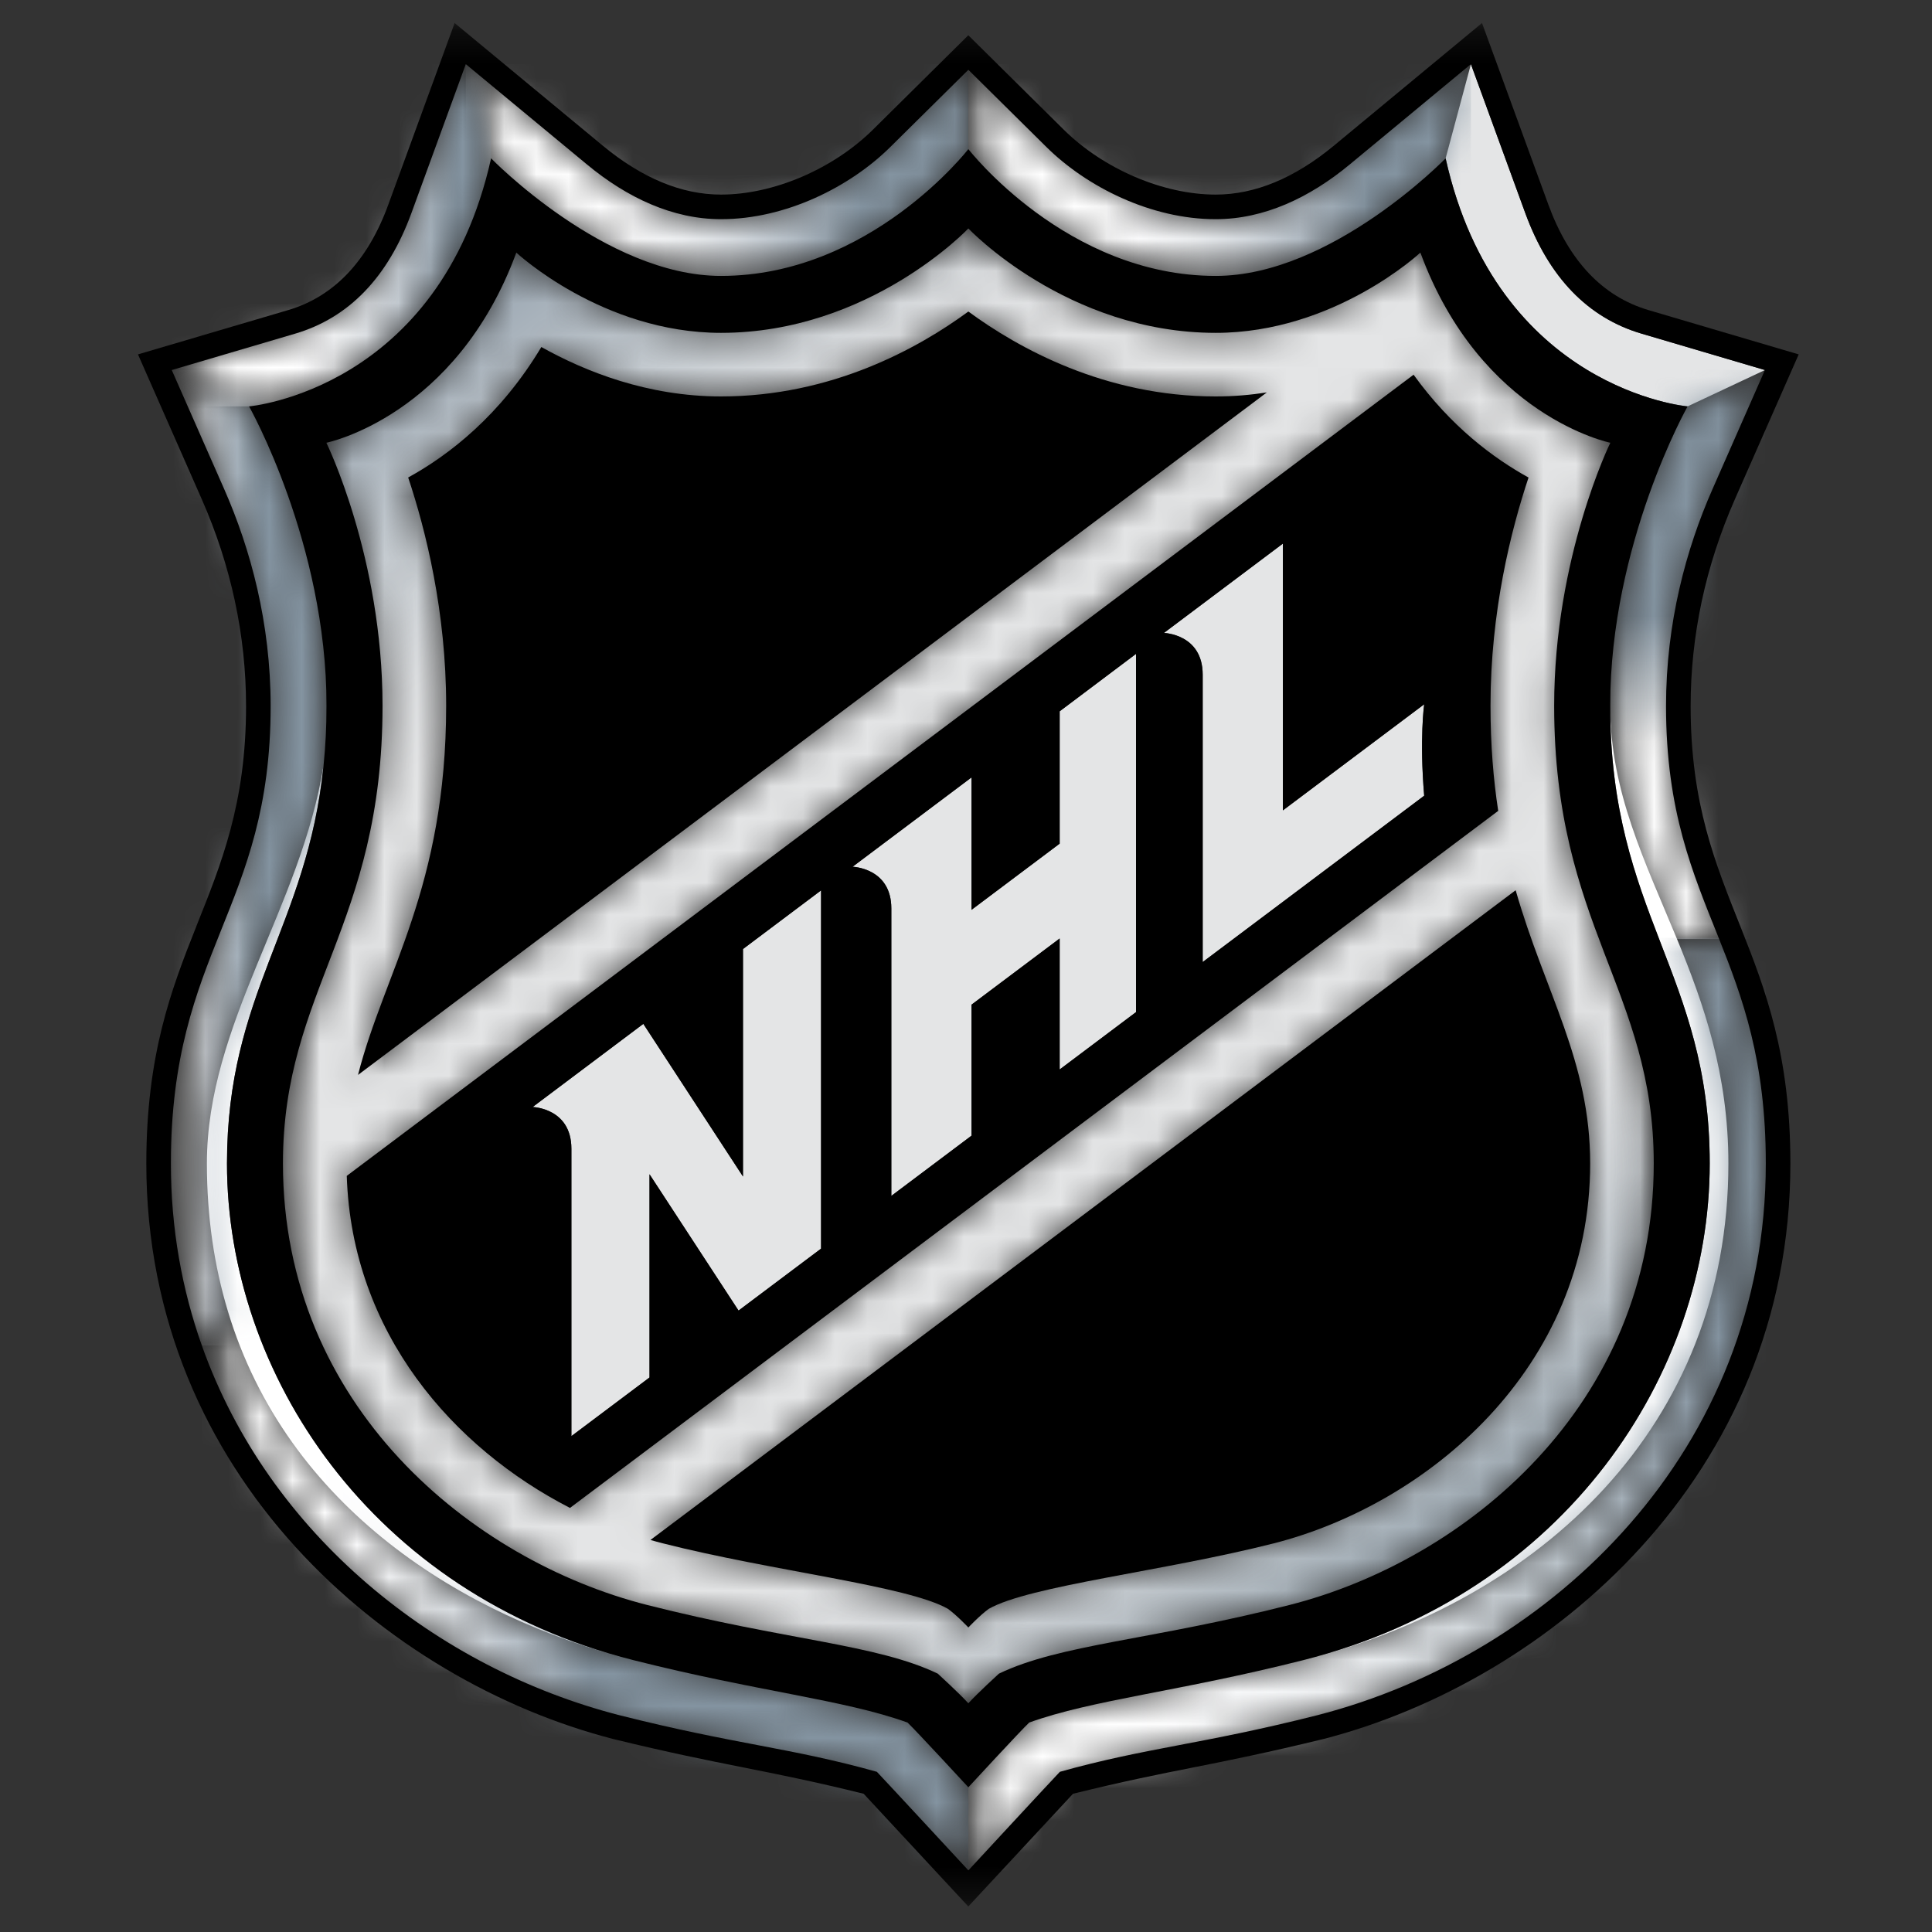 <?xml version="1.0" encoding="UTF-8" standalone="no"?>
<svg width="60px" height="60px" viewBox="0 0 60 60" version="1.1" xmlns="http://www.w3.org/2000/svg" xmlns:xlink="http://www.w3.org/1999/xlink">
    <rect x="0" y="0" width="60" height="60" fill="#333333" stroke="none"/>
    <!-- Generator: Sketch 40.3 (33839) - http://www.bohemiancoding.com/sketch -->
    <title>Artboard</title>
    <desc>Created with Sketch.</desc>
    <defs>
        <rect id="path-1" x="0.566" y="0.238" width="96.429" height="58.493"></rect>
        <rect id="path-3" x="0.566" y="0.238" width="96.429" height="58.493"></rect>
        <rect id="path-5" x="0.566" y="0.238" width="96.429" height="58.493"></rect>
        <rect id="path-7" x="0.566" y="0.238" width="96.429" height="58.493"></rect>
        <rect id="path-9" x="0.566" y="0.238" width="96.429" height="58.493"></rect>
        <rect id="path-11" x="0.566" y="0.238" width="96.429" height="58.493"></rect>
        <rect id="path-13" x="0.566" y="0.238" width="96.429" height="58.493"></rect>
        <path d="M2.207,29.514 C1.791,28.13 1.561,26.61 1.561,24.941 C1.561,20.601 4.485,16.984 5.185,12.574 C5.243,12 5.276,11.39 5.276,10.728 C5.276,5.688 2.871,1.431 2.871,1.431 L0.47,0.302 L2.099,4.001 C2.919,5.863 3.541,8.154 3.541,10.741 C3.541,17.057 0.443,18.312 0.443,24.941 C0.443,26.964 0.787,28.855 1.403,30.594 C1.597,30.196 1.883,29.809 2.207,29.514" id="path-15"></path>
        <rect id="path-17" x="0.443" y="0.301" width="4.834" height="30.293"></rect>
        <linearGradient x1="-9.615%" y1="50.03%" x2="118.679%" y2="50.03%" id="linearGradient-19">
            <stop stop-color="#FFFFFF" offset="0%"></stop>
            <stop stop-color="#FFFFFF" offset="11.24%"></stop>
            <stop stop-color="#CDD3D9" offset="27%"></stop>
            <stop stop-color="#98A6B1" offset="45.08%"></stop>
            <stop stop-color="#8494A1" offset="53.93%"></stop>
            <stop stop-color="#8494A1" offset="100%"></stop>
        </linearGradient>
        <rect id="path-20" x="0.566" y="0.238" width="96.429" height="58.493"></rect>
        <path d="M2.546,1.431 C2.546,1.431 0.141,5.687 0.141,10.727 C0.141,13.398 1.226,15.57 2.216,17.974 L3.509,17.932 C2.708,15.926 1.876,14.012 1.876,10.741 C1.876,8.153 2.498,5.862 3.319,4 L4.947,0.301 L2.546,1.431 L2.546,1.431 Z" id="path-22"></path>
        <rect id="path-24" x="0.141" y="0.301" width="4.806" height="17.672"></rect>
        <linearGradient x1="50.139%" y1="101.381%" x2="50.139%" y2="-2.115%" id="linearGradient-26">
            <stop stop-color="#FFFFFF" offset="0%"></stop>
            <stop stop-color="#FFFFFF" offset="34.83%"></stop>
            <stop stop-color="#8494A1" offset="56.18%"></stop>
            <stop stop-color="#8494A1" offset="100%"></stop>
        </linearGradient>
        <rect id="path-27" x="0.566" y="0.238" width="96.429" height="58.493"></rect>
        <path d="M22.604,13.019 C20.636,12.309 17.962,12.059 14.089,11.081 C8.795,9.739 3.33,6.338 1.493,0.229 C1.169,0.524 0.883,0.911 0.689,1.309 C2.777,7.204 8.004,11.339 13.654,12.792 C17.271,13.706 18.956,13.795 21.652,14.55 C22.003,14.919 24.494,17.611 24.494,17.611 L24.494,15.031 C24.494,15.031 22.856,13.255 22.604,13.019" id="path-29"></path>
        <rect id="path-31" x="0.689" y="0.228" width="23.806" height="17.382"></rect>
        <linearGradient x1="-0.73%" y1="50.025%" x2="100.133%" y2="50.025%" id="linearGradient-33">
            <stop stop-color="#FFFFFF" offset="0%"></stop>
            <stop stop-color="#FFFFFF" offset="15.17%"></stop>
            <stop stop-color="#FAFAFB" offset="20.72%"></stop>
            <stop stop-color="#EBEDEF" offset="27.57%"></stop>
            <stop stop-color="#D2D7DC" offset="35.1%"></stop>
            <stop stop-color="#AFB9C2" offset="43.11%"></stop>
            <stop stop-color="#8494A1" offset="51.12%"></stop>
            <stop stop-color="#8494A1" offset="100%"></stop>
        </linearGradient>
        <rect id="path-34" x="0.566" y="0.238" width="96.429" height="58.493"></rect>
        <path d="M35.675,0.939 C35.675,0.939 33.005,3.431 29.319,3.431 C24.703,3.431 21.637,0.19 21.637,0.19 C21.637,0.19 18.571,3.432 13.955,3.432 C10.269,3.432 7.599,0.94 7.599,0.94 C5.724,6.034 1.7,6.846 1.7,6.846 C1.7,6.846 3.444,10.401 3.444,15.014 C3.444,21.859 0.351,23.838 0.351,29.227 C0.351,36.762 6.222,41.559 11.666,42.941 C15.977,44.035 18.795,44.16 20.688,45.073 C20.688,45.073 21.376,45.703 21.637,45.992 C21.898,45.703 22.586,45.073 22.586,45.073 C24.479,44.16 27.298,44.035 31.609,42.941 C37.052,41.559 42.924,36.762 42.924,29.227 C42.924,23.838 39.83,21.859 39.83,15.014 C39.83,10.401 41.574,6.846 41.574,6.846 C41.574,6.846 37.55,6.033 35.675,0.939 M5.42,15.014 C5.42,12.087 4.786,9.56 4.24,7.925 C5.511,7.228 7.106,5.995 8.376,3.873 C9.742,4.637 11.679,5.408 13.955,5.408 C17.403,5.408 20.096,3.904 21.637,2.771 C23.178,3.904 25.872,5.408 29.319,5.408 C29.87,5.408 30.401,5.362 30.907,5.283 L2.682,26.479 C3.496,23.289 5.42,20.649 5.42,15.014 M40.948,29.227 C40.948,35.619 35.854,39.821 31.123,41.026 C27.708,41.894 23.531,42.341 22.269,43.061 C21.984,43.269 21.636,43.639 21.636,43.639 C21.636,43.639 21.289,43.269 21.004,43.061 C19.743,42.341 15.566,41.894 12.151,41.026 C12.022,40.994 11.894,40.957 11.764,40.921 L38.633,20.743 C39.55,23.944 40.948,26.041 40.948,29.227 M37.854,15.014 C37.854,16.229 37.944,17.305 38.092,18.277 L9.265,39.926 C5.653,38.069 2.491,34.506 2.333,29.614 L35.464,4.732 C36.619,6.336 37.946,7.327 39.034,7.924 C38.489,9.559 37.854,12.086 37.854,15.014" id="path-36"></path>
        <rect id="path-38" x="0.351" y="0.191" width="42.574" height="45.803"></rect>
        <linearGradient x1="67.128%" y1="74.32%" x2="31.457%" y2="23.493%" id="linearGradient-40">
            <stop stop-color="#8494A1" offset="0%"></stop>
            <stop stop-color="#99A6B0" offset="4.22%"></stop>
            <stop stop-color="#C2C8CD" offset="13.5%"></stop>
            <stop stop-color="#DBDDDF" offset="20.84%"></stop>
            <stop stop-color="#E4E5E6" offset="25.28%"></stop>
            <stop stop-color="#E4E5E6" offset="75.28%"></stop>
            <stop stop-color="#DCDEE0" offset="79.51%"></stop>
            <stop stop-color="#C6CCD1" offset="86.02%"></stop>
            <stop stop-color="#A3AEB8" offset="93.97%"></stop>
            <stop stop-color="#8494A1" offset="100%"></stop>
        </linearGradient>
        <rect id="path-41" x="0.566" y="0.238" width="96.429" height="58.493"></rect>
        <path d="M8.241,6.665 C12.874,6.665 15.923,2.727 15.923,2.727 L15.923,0.264 L13.498,2.663 C12.251,3.896 10.256,4.902 8.241,4.902 C6.736,4.902 5.321,4.231 4.081,3.206 L0.316,0.087 L1.101,3.014 C1.101,3.013 4.646,6.665 8.241,6.665" id="path-43"></path>
        <rect id="path-45" x="0.316" y="0.087" width="15.607" height="6.578"></rect>
        <linearGradient x1="-0.898%" y1="50.051%" x2="100.216%" y2="50.051%" id="linearGradient-47">
            <stop stop-color="#FFFFFF" offset="0%"></stop>
            <stop stop-color="#FFFFFF" offset="24.72%"></stop>
            <stop stop-color="#FAFAFB" offset="33.04%"></stop>
            <stop stop-color="#EBEDEF" offset="43.32%"></stop>
            <stop stop-color="#D2D7DC" offset="54.62%"></stop>
            <stop stop-color="#AFB9C2" offset="66.63%"></stop>
            <stop stop-color="#8494A1" offset="78.65%"></stop>
            <stop stop-color="#8494A1" offset="100%"></stop>
        </linearGradient>
        <rect id="path-48" x="0.566" y="0.238" width="96.429" height="58.493"></rect>
        <path d="M23.811,7.084 C23.811,15.265 17.966,20.649 10.614,22.509 C6.741,23.488 4.066,23.738 2.098,24.448 C1.846,24.684 0.208,26.459 0.208,26.459 L0.208,29.039 C0.208,29.039 2.699,26.346 3.05,25.978 C5.746,25.223 7.431,25.134 11.048,24.22 C18.364,22.336 24.973,15.961 24.973,7.084 C24.973,3.889 24.253,1.942 23.507,0.075 L22.215,0.117 C23.049,2.133 23.811,4.312 23.811,7.084" id="path-50"></path>
        <rect id="path-52" x="0.209" y="0.075" width="24.766" height="28.964"></rect>
        <linearGradient x1="0.114%" y1="50.102%" x2="101.662%" y2="50.102%" id="linearGradient-54">
            <stop stop-color="#FFFFFF" offset="0%"></stop>
            <stop stop-color="#FFFFFF" offset="19.66%"></stop>
            <stop stop-color="#FAFBFC" offset="31.85%"></stop>
            <stop stop-color="#EDEFF1" offset="45.42%"></stop>
            <stop stop-color="#D7DCE0" offset="59.67%"></stop>
            <stop stop-color="#B8C1C8" offset="74.38%"></stop>
            <stop stop-color="#909EAA" offset="89.3%"></stop>
            <stop stop-color="#8494A1" offset="93.26%"></stop>
            <stop stop-color="#8494A1" offset="100%"></stop>
        </linearGradient>
        <rect id="path-55" x="0.566" y="0.238" width="96.429" height="58.493"></rect>
        <path d="M7.891,6.665 C11.484,6.665 15.031,3.014 15.031,3.014 L15.816,0.087 L12.05,3.206 C10.811,4.231 9.395,4.902 7.891,4.902 C5.877,4.902 3.882,3.896 2.635,2.663 L0.209,0.264 L0.209,2.727 C0.209,2.726 3.258,6.665 7.891,6.665" id="path-57"></path>
        <rect id="path-59" x="0.209" y="0.087" width="15.608" height="6.578"></rect>
        <linearGradient x1="0.162%" y1="50.39%" x2="101.322%" y2="50.39%" id="linearGradient-61">
            <stop stop-color="#FFFFFF" offset="0%"></stop>
            <stop stop-color="#FFFFFF" offset="24.72%"></stop>
            <stop stop-color="#FAFAFB" offset="33.04%"></stop>
            <stop stop-color="#EBEDEF" offset="43.32%"></stop>
            <stop stop-color="#D2D7DC" offset="54.62%"></stop>
            <stop stop-color="#AFB9C2" offset="66.63%"></stop>
            <stop stop-color="#8494A1" offset="78.65%"></stop>
            <stop stop-color="#8494A1" offset="100%"></stop>
        </linearGradient>
        <rect id="path-62" x="0.566" y="0.238" width="96.429" height="58.493"></rect>
        <path d="M10.386,3.013 L9.601,0.086 L7.912,4.712 C7.184,6.705 5.969,7.965 4.301,8.456 L0.47,9.587 L2.871,10.716 C2.871,10.716 8.784,10.201 10.386,3.013" id="path-64"></path>
        <rect id="path-66" x="0.47" y="0.087" width="9.916" height="10.629"></rect>
        <linearGradient x1="-5.035%" y1="50.042%" x2="104.215%" y2="50.042%" id="linearGradient-68">
            <stop stop-color="#FFFFFF" offset="0%"></stop>
            <stop stop-color="#FFFFFF" offset="38.76%"></stop>
            <stop stop-color="#FAFAFB" offset="46.13%"></stop>
            <stop stop-color="#EBEDEF" offset="55.23%"></stop>
            <stop stop-color="#D2D7DC" offset="65.24%"></stop>
            <stop stop-color="#AFB9C2" offset="75.87%"></stop>
            <stop stop-color="#8494A1" offset="86.52%"></stop>
            <stop stop-color="#8494A1" offset="100%"></stop>
        </linearGradient>
        <rect id="path-69" x="0.566" y="0.238" width="96.429" height="58.493"></rect>
        <rect id="path-71" x="0.566" y="0.238" width="96.429" height="58.493"></rect>
        <rect id="path-73" x="0.566" y="0.238" width="96.429" height="58.493"></rect>
        <rect id="path-75" x="0.566" y="0.238" width="96.429" height="58.493"></rect>
        <rect id="path-77" x="0.566" y="0.238" width="96.429" height="58.493"></rect>
    </defs>
    <g id="Page-1" stroke="none" stroke-width="1" fill="none" fill-rule="evenodd">
        <g id="Artboard">
            <g id="knights" transform="translate(-19.286, 0)">
                <g id="g236" transform="translate(0.579, 0.476)">
                    <g id="path244-Clipped">
                        <mask id="mask-2" fill="white">
                            <use xlink:href="#path-1"></use>
                        </mask>
                        <g id="SVGID_1_"></g>
                        <path d="M25.756,35.656 C25.756,30.343 28.246,28.323 28.756,23.289 C28.056,27.699 25.132,31.316 25.132,35.656 C25.132,37.324 25.363,38.845 25.779,40.228 C27.616,46.338 33.081,49.739 38.374,51.08 C30.221,49.018 25.756,42.175 25.756,35.656" id="path244" fill="#FFFFFF" mask="url(#mask-2)"></path>
                    </g>
                    <g id="path246-Clipped">
                        <mask id="mask-4" fill="white">
                            <use xlink:href="#path-3"></use>
                        </mask>
                        <g id="SVGID_1_"></g>
                        <path d="M70.789,28.689 C69.798,26.285 68.713,24.113 68.713,21.442 C68.713,27.909 71.804,29.738 71.804,35.656 C71.804,42.175 67.339,49.018 59.186,51.081 C66.538,49.221 72.384,43.836 72.384,35.656 C72.383,32.884 71.62,30.704 70.789,28.689" id="path246" fill="#FFFFFF" mask="url(#mask-4)"></path>
                    </g>
                    <g id="path248-Clipped">
                        <mask id="mask-6" fill="white">
                            <use xlink:href="#path-5"></use>
                        </mask>
                        <g id="SVGID_1_"></g>
                        <path d="M69.688,9.885 C68.019,9.394 66.806,8.134 66.076,6.141 L64.388,1.515 L63.602,4.441 C65.204,11.629 71.117,12.145 71.117,12.145 L73.518,11.016 L69.688,9.885 L69.688,9.885 Z" id="path248" fill="#E4E5E6" mask="url(#mask-6)"></path>
                    </g>
                    <g id="path250-Clipped">
                        <mask id="mask-8" fill="white">
                            <use xlink:href="#path-7"></use>
                        </mask>
                        <g id="SVGID_1_"></g>
                        <path d="M41.781,36.062 L38.686,31.321 L35.249,33.903 C35.249,33.903 36.452,33.936 36.452,35.198 L36.452,44.124 L38.878,42.303 L38.878,35.991 L41.643,40.225 L44.206,38.301 L44.206,27.176 L41.781,28.997 L41.781,36.062 L41.781,36.062 Z" id="path250" fill="#E4E5E6" mask="url(#mask-8)"></path>
                    </g>
                    <g id="path252-Clipped">
                        <mask id="mask-10" fill="white">
                            <use xlink:href="#path-9"></use>
                        </mask>
                        <g id="SVGID_1_"></g>
                        <path d="M51.616,25.724 L48.879,27.779 L48.879,23.667 L45.184,26.442 C45.184,26.442 46.388,26.476 46.388,27.736 L46.388,36.664 L48.879,34.793 L48.879,30.724 L51.616,28.67 L51.616,32.738 L53.987,30.956 L53.987,19.831 L51.616,21.614 L51.616,25.724 L51.616,25.724 Z" id="path252" fill="#E4E5E6" mask="url(#mask-10)"></path>
                    </g>
                    <g id="path254-Clipped">
                        <mask id="mask-12" fill="white">
                            <use xlink:href="#path-11"></use>
                        </mask>
                        <g id="SVGID_1_"></g>
                        <path d="M58.549,24.691 L58.549,16.405 L54.854,19.18 C54.854,19.18 56.058,19.214 56.058,20.475 L56.058,29.401 L62.937,24.235 C62.788,22.455 62.937,21.396 62.937,21.396 L58.549,24.691 L58.549,24.691 Z" id="path254" fill="#E4E5E6" mask="url(#mask-12)"></path>
                    </g>
                    <g id="g256-Clipped">
                        <mask id="mask-14" fill="white">
                            <use xlink:href="#path-13"></use>
                        </mask>
                        <g id="SVGID_1_"></g>
                        <g id="g256" mask="url(#mask-14)">
                            <g transform="translate(23.571, 10.714)" id="g264-Clipped">
                                <g>
                                    <mask id="mask-16" fill="white">
                                        <use xlink:href="#path-15"></use>
                                    </mask>
                                    <g id="SVGID_3_"></g>
                                    <g id="g264" mask="url(#mask-16)">
                                        <g id="rect285-Clipped">
                                            <mask id="mask-18" fill="white">
                                                <use xlink:href="#path-17"></use>
                                            </mask>
                                            <g id="SVGID_5_"></g>
                                            <rect id="rect285" fill="url(#linearGradient-19)" mask="url(#mask-18)" x="0.443" y="0.301" width="4.834" height="30.293"></rect>
                                        </g>
                                    </g>
                                </g>
                            </g>
                        </g>
                    </g>
                    <g id="g287-Clipped">
                        <mask id="mask-21" fill="white">
                            <use xlink:href="#path-20"></use>
                        </mask>
                        <g id="SVGID_1_"></g>
                        <g id="g287" mask="url(#mask-21)">
                            <g transform="translate(68.571, 10.714)" id="g295-Clipped">
                                <g>
                                    <mask id="mask-23" fill="white">
                                        <use xlink:href="#path-22"></use>
                                    </mask>
                                    <g id="SVGID_8_"></g>
                                    <g id="g295" mask="url(#mask-23)">
                                        <g id="rect312-Clipped">
                                            <mask id="mask-25" fill="white">
                                                <use xlink:href="#path-24"></use>
                                            </mask>
                                            <g id="SVGID_10_"></g>
                                            <rect id="rect312" fill="url(#linearGradient-26)" mask="url(#mask-25)" x="0.141" y="0.301" width="4.806" height="17.672"></rect>
                                        </g>
                                    </g>
                                </g>
                            </g>
                        </g>
                    </g>
                    <g id="g314-Clipped">
                        <mask id="mask-28" fill="white">
                            <use xlink:href="#path-27"></use>
                        </mask>
                        <g id="SVGID_1_"></g>
                        <g id="g314" mask="url(#mask-28)">
                            <g transform="translate(24.286, 40)" id="g322-Clipped">
                                <g>
                                    <mask id="mask-30" fill="white">
                                        <use xlink:href="#path-29"></use>
                                    </mask>
                                    <g id="SVGID_13_"></g>
                                    <g id="g322" mask="url(#mask-30)">
                                        <g id="rect347-Clipped">
                                            <mask id="mask-32" fill="white">
                                                <use xlink:href="#path-31"></use>
                                            </mask>
                                            <g id="SVGID_15_"></g>
                                            <rect id="rect347" fill="url(#linearGradient-33)" mask="url(#mask-32)" x="0.689" y="0.228" width="23.806" height="17.382"></rect>
                                        </g>
                                    </g>
                                </g>
                            </g>
                        </g>
                    </g>
                    <g id="g349-Clipped">
                        <mask id="mask-35" fill="white">
                            <use xlink:href="#path-34"></use>
                        </mask>
                        <g id="SVGID_1_"></g>
                        <g id="g349" mask="url(#mask-35)">
                            <g transform="translate(27.143, 6.429)" id="g357-Clipped">
                                <g>
                                    <mask id="mask-37" fill="white">
                                        <use xlink:href="#path-36"></use>
                                    </mask>
                                    <g id="SVGID_18_"></g>
                                    <g id="g357" mask="url(#mask-37)">
                                        <g id="polygon386-Clipped">
                                            <mask id="mask-39" fill="white">
                                                <use xlink:href="#path-38"></use>
                                            </mask>
                                            <g id="SVGID_20_"></g>
                                            <polygon id="polygon386" fill="url(#linearGradient-40)" mask="url(#mask-39)" points="64.445 30.925 14.357 65.996 -21.169 15.259 28.918 -19.813"></polygon>
                                        </g>
                                    </g>
                                </g>
                            </g>
                        </g>
                    </g>
                    <g id="g388-Clipped">
                        <mask id="mask-42" fill="white">
                            <use xlink:href="#path-41"></use>
                        </mask>
                        <g id="SVGID_1_"></g>
                        <g id="g388" mask="url(#mask-42)">
                            <g transform="translate(32.857, 1.429)" id="g396-Clipped">
                                <g>
                                    <mask id="mask-44" fill="white">
                                        <use xlink:href="#path-43"></use>
                                    </mask>
                                    <g id="SVGID_23_"></g>
                                    <g id="g396" mask="url(#mask-44)">
                                        <g id="rect421-Clipped">
                                            <mask id="mask-46" fill="white">
                                                <use xlink:href="#path-45"></use>
                                            </mask>
                                            <g id="SVGID_25_"></g>
                                            <rect id="rect421" fill="url(#linearGradient-47)" mask="url(#mask-46)" x="0.316" y="0.087" width="15.607" height="6.578"></rect>
                                        </g>
                                    </g>
                                </g>
                            </g>
                        </g>
                    </g>
                    <g id="g423-Clipped">
                        <mask id="mask-49" fill="white">
                            <use xlink:href="#path-48"></use>
                        </mask>
                        <g id="SVGID_1_"></g>
                        <g id="g423" mask="url(#mask-49)">
                            <g transform="translate(48.571, 28.571)" id="g431-Clipped">
                                <g>
                                    <mask id="mask-51" fill="white">
                                        <use xlink:href="#path-50"></use>
                                    </mask>
                                    <g id="SVGID_28_"></g>
                                    <g id="g431" mask="url(#mask-51)">
                                        <g id="rect458-Clipped">
                                            <mask id="mask-53" fill="white">
                                                <use xlink:href="#path-52"></use>
                                            </mask>
                                            <g id="SVGID_30_"></g>
                                            <rect id="rect458" fill="url(#linearGradient-54)" mask="url(#mask-53)" x="0.209" y="0.075" width="24.766" height="28.964"></rect>
                                        </g>
                                    </g>
                                </g>
                            </g>
                        </g>
                    </g>
                    <g id="g460-Clipped">
                        <mask id="mask-56" fill="white">
                            <use xlink:href="#path-55"></use>
                        </mask>
                        <g id="SVGID_1_"></g>
                        <g id="g460" mask="url(#mask-56)">
                            <g transform="translate(48.571, 1.429)" id="g468-Clipped">
                                <g>
                                    <mask id="mask-58" fill="white">
                                        <use xlink:href="#path-57"></use>
                                    </mask>
                                    <g id="SVGID_33_"></g>
                                    <g id="g468" mask="url(#mask-58)">
                                        <g id="rect493-Clipped">
                                            <mask id="mask-60" fill="white">
                                                <use xlink:href="#path-59"></use>
                                            </mask>
                                            <g id="SVGID_35_"></g>
                                            <rect id="rect493" fill="url(#linearGradient-61)" mask="url(#mask-60)" x="0.209" y="0.087" width="15.608" height="6.578"></rect>
                                        </g>
                                    </g>
                                </g>
                            </g>
                        </g>
                    </g>
                    <g id="g495-Clipped">
                        <mask id="mask-63" fill="white">
                            <use xlink:href="#path-62"></use>
                        </mask>
                        <g id="SVGID_1_"></g>
                        <g id="g495" mask="url(#mask-63)">
                            <g transform="translate(23.571, 1.429)" id="g503-Clipped">
                                <g>
                                    <mask id="mask-65" fill="white">
                                        <use xlink:href="#path-64"></use>
                                    </mask>
                                    <g id="SVGID_38_"></g>
                                    <g id="g503" mask="url(#mask-65)">
                                        <g id="rect528-Clipped">
                                            <mask id="mask-67" fill="white">
                                                <use xlink:href="#path-66"></use>
                                            </mask>
                                            <g id="SVGID_40_"></g>
                                            <rect id="rect528" fill="url(#linearGradient-68)" mask="url(#mask-67)" x="0.47" y="0.087" width="9.916" height="10.629"></rect>
                                        </g>
                                    </g>
                                </g>
                            </g>
                        </g>
                    </g>
                    <g id="path530-Clipped">
                        <mask id="mask-70" fill="white">
                            <use xlink:href="#path-69"></use>
                        </mask>
                        <g id="SVGID_1_"></g>
                        <path d="M72.588,15.023 L74.567,10.53 L69.902,9.154 C68.48,8.734 67.434,7.632 66.793,5.879 L64.732,0.239 L60.134,4.046 C58.914,5.056 57.679,5.567 56.461,5.567 C54.834,5.567 52.98,4.775 51.741,3.549 L48.779,0.619 L45.818,3.549 C44.578,4.775 42.725,5.567 41.097,5.567 C39.879,5.567 38.644,5.056 37.425,4.046 L32.826,0.239 L30.766,5.879 C30.126,7.632 29.079,8.734 27.656,9.154 L22.992,10.53 L24.971,15.023 C25.885,17.097 26.348,19.261 26.348,21.456 C26.348,27.529 23.251,28.911 23.251,35.656 C23.251,45.374 30.766,51.733 37.749,53.53 C41.276,54.389 42.343,54.446 45.529,55.231 C45.789,55.512 48.779,58.731 48.779,58.731 C48.779,58.731 51.77,55.511 52.03,55.231 C55.216,54.446 56.282,54.389 59.81,53.53 C66.792,51.732 74.309,45.374 74.309,35.656 C74.309,28.911 71.211,27.529 71.211,21.456 C71.211,19.261 71.674,17.097 72.588,15.023 M72.08,28.646 C72.826,30.513 73.546,32.46 73.546,35.656 C73.546,44.533 66.936,50.909 59.621,52.791 C56.004,53.705 54.319,53.794 51.623,54.549 C51.271,54.918 48.781,57.61 48.781,57.61 C48.781,57.61 46.289,54.917 45.939,54.549 C43.242,53.794 41.558,53.705 37.941,52.791 C32.29,51.338 27.064,47.203 24.975,41.309 C24.359,39.569 24.014,37.679 24.014,35.656 C24.014,29.026 27.112,27.771 27.112,21.456 C27.112,18.868 26.49,16.577 25.67,14.715 L24.041,11.016 L27.873,9.886 C29.541,9.394 30.756,8.134 31.484,6.141 L33.173,1.516 L36.939,4.634 C38.178,5.66 39.594,6.331 41.098,6.331 C43.113,6.331 45.109,5.325 46.355,4.091 L48.78,1.692 L51.206,4.091 C52.453,5.325 54.448,6.331 56.462,6.331 C57.966,6.331 59.382,5.66 60.621,4.634 L64.387,1.516 L66.076,6.141 C66.805,8.134 68.019,9.394 69.687,9.886 L73.518,11.016 L71.89,14.715 C71.069,16.577 70.447,18.868 70.447,21.456 C70.448,24.727 71.279,26.64 72.08,28.646" id="path530" fill="#000000" mask="url(#mask-70)"></path>
                    </g>
                    <g id="path536-Clipped">
                        <mask id="mask-72" fill="white">
                            <use xlink:href="#path-71"></use>
                        </mask>
                        <g id="SVGID_1_"></g>
                        <path d="M71.117,12.145 C71.117,12.145 65.204,11.629 63.602,4.441 C63.602,4.441 60.056,8.093 56.462,8.093 C51.829,8.093 48.78,4.155 48.78,4.155 C48.78,4.155 45.731,8.093 41.098,8.093 C37.504,8.093 33.958,4.441 33.958,4.441 C32.356,11.63 26.442,12.145 26.442,12.145 C26.442,12.145 28.848,16.401 28.848,21.441 C28.848,22.104 28.814,22.714 28.756,23.288 C28.246,28.323 25.756,30.342 25.756,35.655 C25.756,42.174 30.221,49.017 38.374,51.08 C42.248,52.059 44.921,52.309 46.89,53.019 C47.142,53.254 48.78,55.03 48.78,55.03 C48.78,55.03 50.418,53.254 50.67,53.019 C52.639,52.309 55.313,52.059 59.186,51.08 C67.339,49.017 71.804,42.174 71.804,35.655 C71.804,29.737 68.713,27.907 68.713,21.441 C68.712,16.401 71.117,12.145 71.117,12.145 M70.066,35.656 C70.066,43.191 64.195,47.988 58.751,49.369 C54.441,50.464 51.623,50.589 49.729,51.501 C49.729,51.501 49.041,52.131 48.78,52.421 C48.519,52.131 47.831,51.501 47.831,51.501 C45.938,50.589 43.12,50.464 38.809,49.369 C33.365,47.987 27.494,43.191 27.494,35.656 C27.494,30.266 30.587,28.288 30.587,21.442 C30.587,16.829 28.843,13.274 28.843,13.274 C28.843,13.274 32.867,12.462 34.742,7.369 C34.742,7.369 37.412,9.861 41.098,9.861 C45.714,9.861 48.78,6.619 48.78,6.619 C48.78,6.619 51.846,9.861 56.462,9.861 C60.148,9.861 62.818,7.369 62.818,7.369 C64.693,12.462 68.717,13.274 68.717,13.274 C68.717,13.274 66.973,16.829 66.973,21.442 C66.973,28.288 70.066,30.266 70.066,35.656" id="path536" fill="#000000" mask="url(#mask-72)"></path>
                    </g>
                    <g id="path538-Clipped">
                        <mask id="mask-74" fill="white">
                            <use xlink:href="#path-73"></use>
                        </mask>
                        <g id="SVGID_1_"></g>
                        <path d="M56.462,11.836 C53.015,11.836 50.321,10.331 48.78,9.199 C47.239,10.331 44.546,11.836 41.098,11.836 C38.822,11.836 36.885,11.065 35.519,10.301 C34.249,12.423 32.654,13.656 31.383,14.353 C31.929,15.988 32.563,18.515 32.563,21.441 C32.563,27.076 30.639,29.717 29.825,32.907 L58.05,11.711 C57.544,11.79 57.013,11.836 56.462,11.836" id="path538" fill="#000000" mask="url(#mask-74)"></path>
                    </g>
                    <g id="path540-Clipped">
                        <mask id="mask-76" fill="white">
                            <use xlink:href="#path-75"></use>
                        </mask>
                        <g id="SVGID_1_"></g>
                        <path d="M64.996,21.442 C64.996,18.516 65.631,15.989 66.177,14.354 C65.089,13.756 63.762,12.766 62.607,11.161 L29.476,36.042 C29.634,40.935 32.796,44.498 36.408,46.354 L65.235,24.706 C65.086,23.734 64.996,22.658 64.996,21.442 L64.996,21.442 Z M44.206,38.301 L41.643,40.225 L38.878,35.991 L38.878,42.303 L36.452,44.124 L36.452,35.198 C36.452,33.936 35.249,33.903 35.249,33.903 L38.686,31.321 L41.781,36.062 L41.781,28.997 L44.206,27.176 L44.206,38.301 L44.206,38.301 Z M53.987,30.956 L51.616,32.737 L51.616,28.669 L48.879,30.724 L48.879,34.792 L46.388,36.663 L46.388,27.736 C46.388,26.476 45.184,26.442 45.184,26.442 L48.879,23.667 L48.879,27.779 L51.616,25.724 L51.616,21.614 L53.987,19.831 L53.987,30.956 L53.987,30.956 Z M62.936,24.236 L56.057,29.401 L56.057,20.476 C56.057,19.214 54.853,19.181 54.853,19.181 L58.548,16.406 L58.548,24.691 L62.936,21.396 C62.936,21.396 62.787,22.456 62.936,24.236 L62.936,24.236 Z" id="path540" fill="#000000" mask="url(#mask-76)"></path>
                    </g>
                    <g id="path542-Clipped">
                        <mask id="mask-78" fill="white">
                            <use xlink:href="#path-77"></use>
                        </mask>
                        <g id="SVGID_1_"></g>
                        <path d="M38.908,47.349 C39.037,47.386 39.166,47.422 39.294,47.454 C42.709,48.322 46.886,48.769 48.148,49.489 C48.432,49.697 48.78,50.067 48.78,50.067 C48.78,50.067 49.128,49.697 49.412,49.489 C50.674,48.769 54.851,48.322 58.266,47.454 C62.997,46.249 68.091,42.048 68.091,35.655 C68.091,32.469 66.694,30.372 65.777,27.171 L38.908,47.349 L38.908,47.349 Z" id="path542" fill="#000000" mask="url(#mask-78)"></path>
                    </g>
                </g>
            </g>
        </g>
    </g>
</svg>